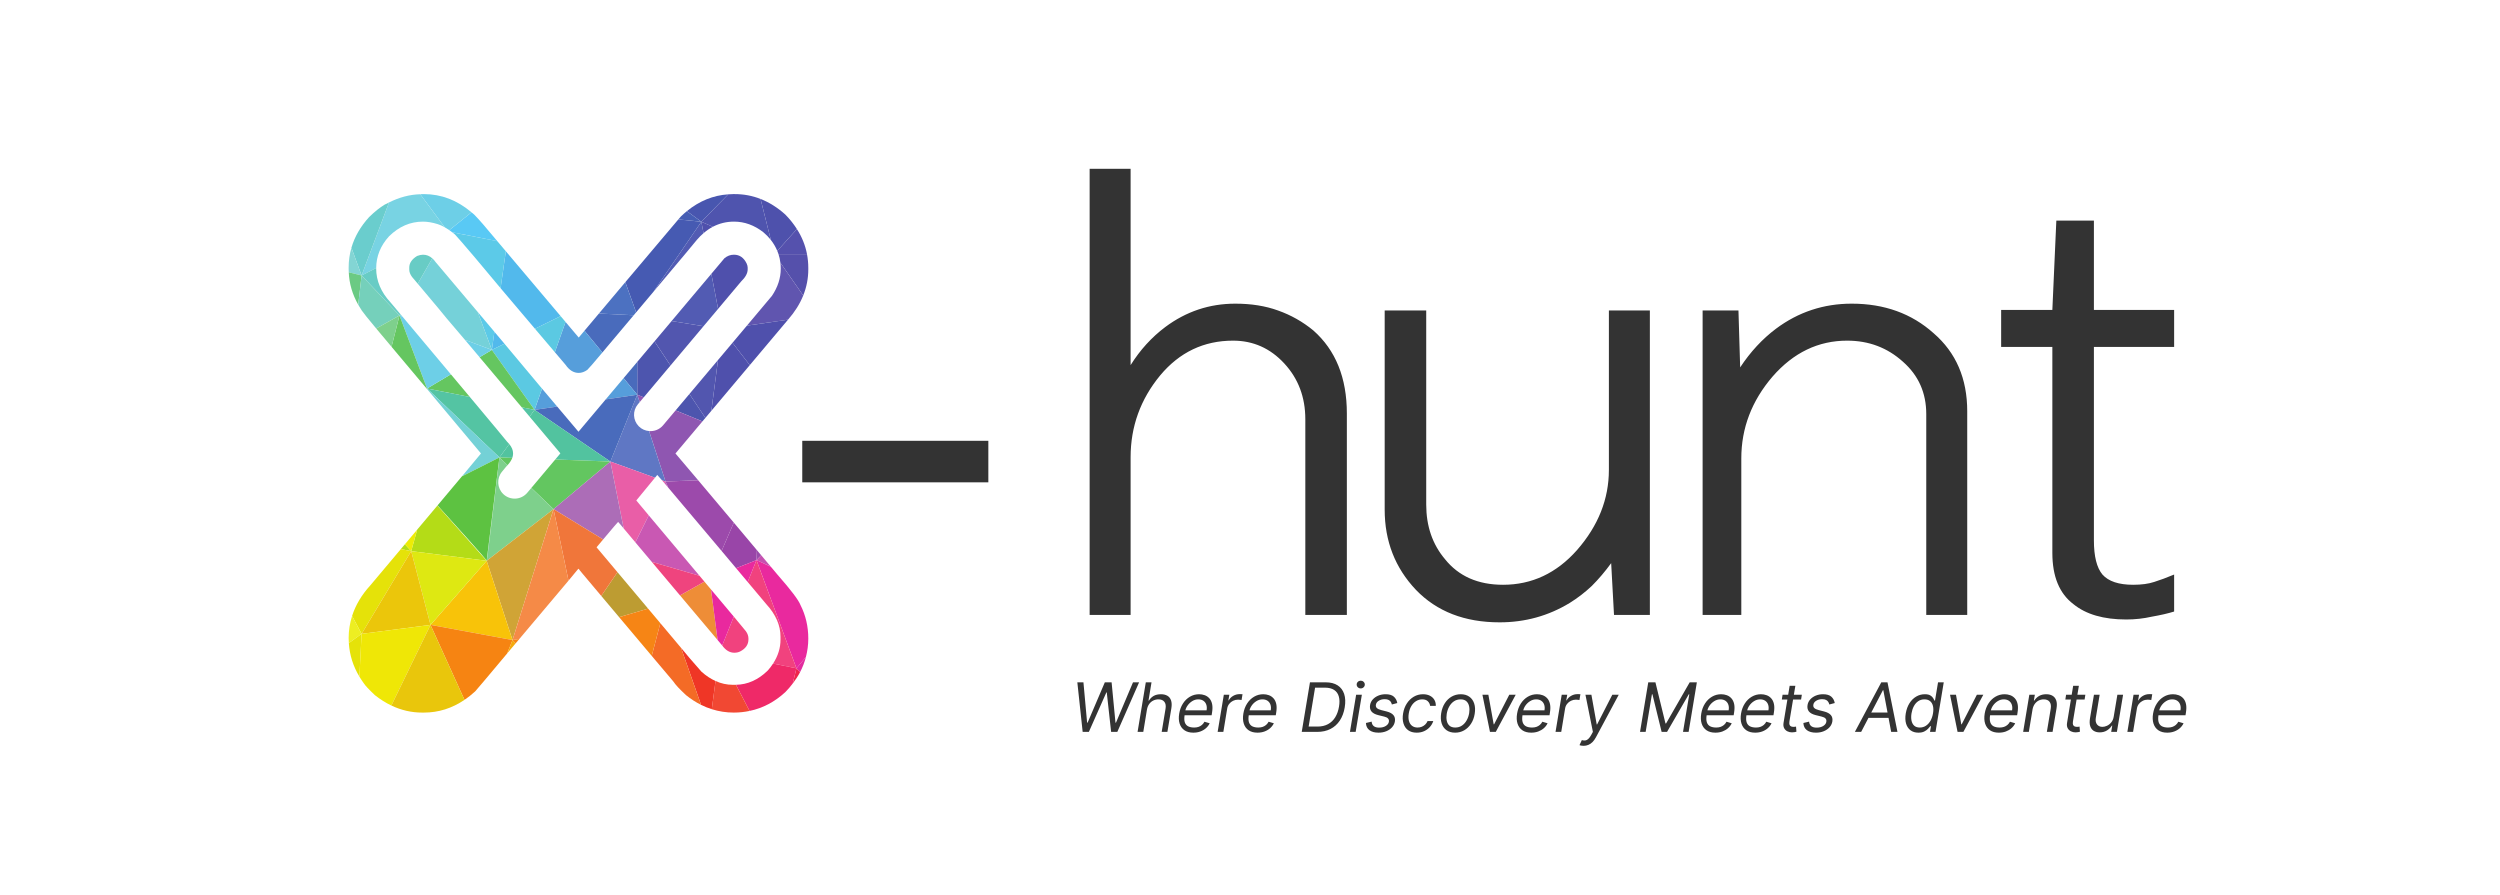 <svg width="1988" height="712" viewBox="0 0 1988 712" fill="none" xmlns="http://www.w3.org/2000/svg">
<g filter="url(#filter0_d_41_34926)">
<path d="M860.932 578L856.698 538.587H861.548L864.473 570.687H864.858L878.56 538.587H883.949L887.028 570.687H887.413L900.961 538.587H905.811L888.491 578H883.564L880.1 546.592H879.792L865.859 578H860.932ZM912.066 560.218L909.141 578H904.599L911.142 538.587H915.684L913.297 553.059H913.682C914.606 551.519 915.838 550.3 917.377 549.402C918.93 548.504 920.88 548.055 923.228 548.055C925.229 548.055 926.916 548.459 928.289 549.267C929.675 550.063 930.65 551.288 931.214 552.943C931.792 554.585 931.875 556.677 931.465 559.217L928.308 578H923.767L926.846 559.525C927.231 557.177 926.916 555.362 925.903 554.079C924.902 552.783 923.343 552.135 921.226 552.135C919.738 552.135 918.352 552.449 917.069 553.078C915.799 553.707 914.722 554.624 913.836 555.83C912.964 557.036 912.374 558.499 912.066 560.218ZM948.934 578.616C946.099 578.616 943.757 577.987 941.91 576.73C940.062 575.46 938.773 573.689 938.042 571.418C937.31 569.135 937.195 566.479 937.695 563.451C938.195 560.423 939.19 557.754 940.678 555.445C942.166 553.123 944.02 551.314 946.24 550.018C948.459 548.709 950.897 548.055 953.553 548.055C955.092 548.055 956.574 548.312 957.998 548.825C959.423 549.338 960.654 550.172 961.693 551.327C962.733 552.468 963.458 553.982 963.868 555.868C964.279 557.754 964.253 560.077 963.791 562.835L963.483 564.76H940.697L941.313 560.834H959.48C959.775 559.166 959.698 557.677 959.249 556.369C958.813 555.06 958.05 554.027 956.959 553.27C955.882 552.513 954.515 552.135 952.86 552.135C951.154 552.135 949.563 552.597 948.087 553.521C946.612 554.431 945.38 555.586 944.392 556.985C943.404 558.37 942.789 559.782 942.545 561.218L942.006 564.606C941.621 567.056 941.679 569.006 942.179 570.456C942.692 571.906 943.584 572.951 944.854 573.593C946.124 574.222 947.715 574.536 949.627 574.536C950.846 574.536 951.968 574.369 952.995 574.036C954.021 573.689 954.939 573.176 955.747 572.496C956.555 571.803 957.235 570.944 957.787 569.917L961.944 571.149C961.238 572.637 960.244 573.946 958.961 575.075C957.691 576.191 956.202 577.063 954.496 577.692C952.802 578.308 950.948 578.616 948.934 578.616ZM968.266 578L973.192 548.44H977.58L976.81 552.905H977.118C977.888 551.442 979.062 550.255 980.64 549.344C982.218 548.433 983.892 547.978 985.663 547.978C986.009 547.978 986.426 547.984 986.914 547.997C987.401 547.997 987.78 548.016 988.049 548.055L987.28 552.674C987.126 552.635 986.779 552.578 986.24 552.501C985.701 552.411 985.124 552.366 984.508 552.366C983.071 552.366 981.743 552.667 980.525 553.27C979.306 553.861 978.286 554.682 977.465 555.734C976.644 556.773 976.118 557.96 975.887 559.294L972.807 578H968.266ZM999.952 578.616C997.117 578.616 994.775 577.987 992.928 576.73C991.08 575.46 989.791 573.689 989.06 571.418C988.328 569.135 988.213 566.479 988.713 563.451C989.214 560.423 990.208 557.754 991.696 555.445C993.185 553.123 995.038 551.314 997.258 550.018C999.478 548.709 1001.92 548.055 1004.57 548.055C1006.11 548.055 1007.59 548.312 1009.02 548.825C1010.44 549.338 1011.67 550.172 1012.71 551.327C1013.75 552.468 1014.48 553.982 1014.89 555.868C1015.3 557.754 1015.27 560.077 1014.81 562.835L1014.5 564.76H991.715L992.331 560.834H1010.5C1010.79 559.166 1010.72 557.677 1010.27 556.369C1009.83 555.06 1009.07 554.027 1007.98 553.27C1006.9 552.513 1005.53 552.135 1003.88 552.135C1002.17 552.135 1000.58 552.597 999.106 553.521C997.63 554.431 996.398 555.586 995.41 556.985C994.423 558.37 993.807 559.782 993.563 561.218L993.024 564.606C992.639 567.056 992.697 569.006 993.197 570.456C993.711 571.906 994.602 572.951 995.872 573.593C997.143 574.222 998.733 574.536 1000.65 574.536C1001.86 574.536 1002.99 574.369 1004.01 574.036C1005.04 573.689 1005.96 573.176 1006.76 572.496C1007.57 571.803 1008.25 570.944 1008.8 569.917L1012.96 571.149C1012.26 572.637 1011.26 573.946 1009.98 575.075C1008.71 576.191 1007.22 577.063 1005.51 577.692C1003.82 578.308 1001.97 578.616 999.952 578.616ZM1047.46 578H1035.14L1041.68 538.587H1054.23C1058.06 538.587 1061.21 539.388 1063.68 540.992C1066.17 542.596 1067.9 544.886 1068.88 547.863C1069.87 550.839 1070.01 554.393 1069.32 558.524C1068.65 562.578 1067.36 566.062 1065.43 568.974C1063.52 571.874 1061.05 574.106 1058 575.671C1054.98 577.224 1051.46 578 1047.46 578ZM1040.63 573.766H1047.61C1050.87 573.766 1053.68 573.125 1056.04 571.842C1058.41 570.559 1060.33 568.73 1061.78 566.357C1063.24 563.983 1064.24 561.167 1064.78 557.908C1065.32 554.778 1065.27 552.09 1064.62 549.845C1064 547.587 1062.76 545.855 1060.91 544.649C1059.08 543.43 1056.62 542.82 1053.54 542.82H1045.75L1040.63 573.766ZM1073.48 578L1078.4 548.44H1082.95L1078.02 578H1073.48ZM1082.06 543.436C1081.18 543.436 1080.41 543.135 1079.77 542.532C1079.14 541.929 1078.83 541.204 1078.83 540.357C1078.83 539.51 1079.14 538.785 1079.77 538.182C1080.41 537.579 1081.18 537.278 1082.06 537.278C1082.95 537.278 1083.7 537.579 1084.33 538.182C1084.97 538.785 1085.29 539.51 1085.29 540.357C1085.29 541.204 1084.97 541.929 1084.33 542.532C1083.7 543.135 1082.95 543.436 1082.06 543.436ZM1111.13 555.06L1106.81 556.215C1106.66 555.522 1106.39 554.855 1106.01 554.213C1105.63 553.559 1105.06 553.027 1104.27 552.616C1103.5 552.193 1102.45 551.981 1101.12 551.981C1099.31 551.981 1097.74 552.398 1096.4 553.232C1095.07 554.053 1094.31 555.099 1094.11 556.369C1093.92 557.485 1094.18 558.377 1094.88 559.044C1095.59 559.711 1096.77 560.256 1098.42 560.68L1102.66 561.757C1105.2 562.412 1107.01 563.393 1108.08 564.702C1109.17 565.998 1109.55 567.685 1109.2 569.763C1108.92 571.457 1108.18 572.971 1106.99 574.305C1105.79 575.639 1104.27 576.691 1102.41 577.461C1100.55 578.231 1098.47 578.616 1096.19 578.616C1093.15 578.616 1090.75 577.962 1088.99 576.653C1087.24 575.331 1086.3 573.42 1086.18 570.918L1090.73 569.84C1090.84 571.418 1091.41 572.611 1092.42 573.42C1093.45 574.215 1094.88 574.613 1096.73 574.613C1098.85 574.613 1100.61 574.164 1102.02 573.266C1103.43 572.355 1104.24 571.264 1104.43 569.994C1104.62 568.955 1104.42 568.089 1103.81 567.396C1103.22 566.703 1102.2 566.184 1100.73 565.837L1096.04 564.683C1093.42 564.028 1091.59 563.027 1090.53 561.68C1089.49 560.333 1089.15 558.64 1089.49 556.6C1089.78 554.932 1090.49 553.456 1091.65 552.173C1092.82 550.89 1094.28 549.883 1096.04 549.152C1097.81 548.421 1099.73 548.055 1101.81 548.055C1104.74 548.055 1106.92 548.696 1108.37 549.979C1109.82 551.25 1110.74 552.943 1111.13 555.06ZM1126.58 578.616C1123.8 578.616 1121.52 577.962 1119.73 576.653C1117.96 575.344 1116.73 573.542 1116.04 571.245C1115.34 568.948 1115.24 566.325 1115.73 563.374C1116.22 560.372 1117.2 557.722 1118.69 555.426C1120.18 553.116 1122.04 551.314 1124.25 550.018C1126.47 548.709 1128.92 548.055 1131.59 548.055C1133.67 548.055 1135.47 548.44 1137.01 549.21C1138.55 549.979 1139.74 551.057 1140.57 552.443C1141.41 553.828 1141.8 555.445 1141.75 557.293H1137.21C1137.08 555.945 1136.5 554.752 1135.47 553.713C1134.46 552.661 1132.96 552.135 1130.97 552.135C1129.2 552.135 1127.57 552.597 1126.08 553.521C1124.59 554.431 1123.34 555.721 1122.33 557.389C1121.32 559.044 1120.63 560.988 1120.27 563.22C1119.89 565.504 1119.92 567.492 1120.37 569.186C1120.82 570.879 1121.63 572.194 1122.81 573.131C1123.99 574.068 1125.48 574.536 1127.28 574.536C1128.46 574.536 1129.56 574.331 1130.59 573.92C1131.61 573.51 1132.52 572.919 1133.32 572.15C1134.11 571.38 1134.74 570.456 1135.21 569.378H1139.75C1139.18 571.123 1138.28 572.695 1137.03 574.093C1135.79 575.479 1134.28 576.582 1132.51 577.403C1130.74 578.212 1128.76 578.616 1126.58 578.616ZM1157.13 578.616C1154.41 578.616 1152.13 577.968 1150.29 576.672C1148.46 575.376 1147.16 573.561 1146.41 571.226C1145.66 568.891 1145.54 566.171 1146.04 563.066C1146.53 560.038 1147.5 557.402 1148.95 555.156C1150.41 552.898 1152.22 551.153 1154.39 549.922C1156.57 548.677 1158.97 548.055 1161.59 548.055C1164.31 548.055 1166.58 548.709 1168.4 550.018C1170.24 551.314 1171.53 553.136 1172.29 555.484C1173.05 557.819 1173.18 560.551 1172.67 563.682C1172.19 566.684 1171.21 569.308 1169.73 571.553C1168.27 573.785 1166.45 575.524 1164.28 576.768C1162.13 578 1159.74 578.616 1157.13 578.616ZM1157.2 574.536C1159.28 574.536 1161.08 574.003 1162.61 572.939C1164.15 571.874 1165.39 570.469 1166.34 568.724C1167.31 566.979 1167.95 565.093 1168.29 563.066C1168.6 561.141 1168.58 559.352 1168.25 557.697C1167.92 556.029 1167.2 554.688 1166.11 553.674C1165.02 552.648 1163.49 552.135 1161.51 552.135C1159.43 552.135 1157.62 552.674 1156.07 553.751C1154.53 554.829 1153.28 556.247 1152.33 558.005C1151.38 559.762 1150.75 561.655 1150.43 563.682C1150.12 565.606 1150.13 567.396 1150.45 569.051C1150.78 570.693 1151.49 572.021 1152.58 573.035C1153.69 574.036 1155.23 574.536 1157.2 574.536ZM1205.3 548.44L1189.44 578H1184.82L1178.82 548.44H1183.55L1187.79 571.996H1188.09L1200.18 548.44H1205.3ZM1217.63 578.616C1214.79 578.616 1212.45 577.987 1210.6 576.73C1208.75 575.46 1207.46 573.689 1206.73 571.418C1206 569.135 1205.89 566.479 1206.39 563.451C1206.89 560.423 1207.88 557.754 1209.37 555.445C1210.86 553.123 1212.71 551.314 1214.93 550.018C1217.15 548.709 1219.59 548.055 1222.24 548.055C1223.78 548.055 1225.27 548.312 1226.69 548.825C1228.11 549.338 1229.35 550.172 1230.39 551.327C1231.42 552.468 1232.15 553.982 1232.56 555.868C1232.97 557.754 1232.95 560.077 1232.48 562.835L1232.18 564.76H1209.39L1210.01 560.834H1228.17C1228.47 559.166 1228.39 557.677 1227.94 556.369C1227.51 555.06 1226.74 554.027 1225.65 553.27C1224.57 552.513 1223.21 552.135 1221.55 552.135C1219.85 552.135 1218.25 552.597 1216.78 553.521C1215.3 554.431 1214.07 555.586 1213.08 556.985C1212.1 558.37 1211.48 559.782 1211.24 561.218L1210.7 564.606C1210.31 567.056 1210.37 569.006 1210.87 570.456C1211.38 571.906 1212.28 572.951 1213.55 573.593C1214.82 574.222 1216.41 574.536 1218.32 574.536C1219.54 574.536 1220.66 574.369 1221.69 574.036C1222.71 573.689 1223.63 573.176 1224.44 572.496C1225.25 571.803 1225.93 570.944 1226.48 569.917L1230.64 571.149C1229.93 572.637 1228.94 573.946 1227.65 575.075C1226.38 576.191 1224.89 577.063 1223.19 577.692C1221.49 578.308 1219.64 578.616 1217.63 578.616ZM1236.96 578L1241.88 548.44H1246.27L1245.5 552.905H1245.81C1246.58 551.442 1247.75 550.255 1249.33 549.344C1250.91 548.433 1252.58 547.978 1254.36 547.978C1254.7 547.978 1255.12 547.984 1255.61 547.997C1256.09 547.997 1256.47 548.016 1256.74 548.055L1255.97 552.674C1255.82 552.635 1255.47 552.578 1254.93 552.501C1254.39 552.411 1253.82 552.366 1253.2 552.366C1251.76 552.366 1250.44 552.667 1249.22 553.27C1248 553.861 1246.98 554.682 1246.16 555.734C1245.34 556.773 1244.81 557.96 1244.58 559.294L1241.5 578H1236.96ZM1259.24 589.085C1258.47 589.085 1257.79 589.021 1257.2 588.893C1256.63 588.777 1256.23 588.662 1256.01 588.546L1257.86 584.543C1258.91 584.826 1259.85 584.909 1260.67 584.793C1261.5 584.691 1262.29 584.287 1263.03 583.581C1263.79 582.888 1264.58 581.798 1265.4 580.309L1266.67 578L1260.74 548.44H1265.48L1269.71 572.073H1270.02L1282.11 548.44H1287.23L1269.1 582.272C1268.25 583.85 1267.32 585.14 1266.31 586.141C1265.29 587.141 1264.2 587.879 1263.02 588.354C1261.83 588.841 1260.58 589.085 1259.24 589.085ZM1310.69 538.587H1316.39L1324.4 571.303H1324.86L1343.64 538.587H1349.34L1342.79 578H1338.33L1343.33 548.055H1342.95L1325.63 578H1321.32L1314 548.055H1313.62L1308.62 578H1304.15L1310.69 538.587ZM1364.07 578.616C1361.23 578.616 1358.89 577.987 1357.04 576.73C1355.19 575.46 1353.9 573.689 1353.17 571.418C1352.44 569.135 1352.33 566.479 1352.83 563.451C1353.33 560.423 1354.32 557.754 1355.81 555.445C1357.3 553.123 1359.15 551.314 1361.37 550.018C1363.59 548.709 1366.03 548.055 1368.68 548.055C1370.22 548.055 1371.71 548.312 1373.13 548.825C1374.55 549.338 1375.79 550.172 1376.82 551.327C1377.86 552.468 1378.59 553.982 1379 555.868C1379.41 557.754 1379.38 560.077 1378.92 562.835L1378.61 564.76H1355.83L1356.44 560.834H1374.61C1374.91 559.166 1374.83 557.677 1374.38 556.369C1373.94 555.06 1373.18 554.027 1372.09 553.27C1371.01 552.513 1369.65 552.135 1367.99 552.135C1366.28 552.135 1364.69 552.597 1363.22 553.521C1361.74 554.431 1360.51 555.586 1359.52 556.985C1358.54 558.37 1357.92 559.782 1357.68 561.218L1357.14 564.606C1356.75 567.056 1356.81 569.006 1357.31 570.456C1357.82 571.906 1358.72 572.951 1359.99 573.593C1361.26 574.222 1362.85 574.536 1364.76 574.536C1365.98 574.536 1367.1 574.369 1368.13 574.036C1369.15 573.689 1370.07 573.176 1370.88 572.496C1371.69 571.803 1372.37 570.944 1372.92 569.917L1377.07 571.149C1376.37 572.637 1375.37 573.946 1374.09 575.075C1372.82 576.191 1371.33 577.063 1369.63 577.692C1367.93 578.308 1366.08 578.616 1364.07 578.616ZM1395.71 578.616C1392.88 578.616 1390.54 577.987 1388.69 576.73C1386.84 575.46 1385.55 573.689 1384.82 571.418C1384.09 569.135 1383.97 566.479 1384.47 563.451C1384.97 560.423 1385.97 557.754 1387.46 555.445C1388.95 553.123 1390.8 551.314 1393.02 550.018C1395.24 548.709 1397.68 548.055 1400.33 548.055C1401.87 548.055 1403.35 548.312 1404.78 548.825C1406.2 549.338 1407.43 550.172 1408.47 551.327C1409.51 552.468 1410.24 553.982 1410.65 555.868C1411.06 557.754 1411.03 560.077 1410.57 562.835L1410.26 564.76H1387.48L1388.09 560.834H1406.26C1406.55 559.166 1406.48 557.677 1406.03 556.369C1405.59 555.06 1404.83 554.027 1403.74 553.27C1402.66 552.513 1401.29 552.135 1399.64 552.135C1397.93 552.135 1396.34 552.597 1394.87 553.521C1393.39 554.431 1392.16 555.586 1391.17 556.985C1390.18 558.37 1389.57 559.782 1389.32 561.218L1388.79 564.606C1388.4 567.056 1388.46 569.006 1388.96 570.456C1389.47 571.906 1390.36 572.951 1391.63 573.593C1392.9 574.222 1394.49 574.536 1396.41 574.536C1397.63 574.536 1398.75 574.369 1399.77 574.036C1400.8 573.689 1401.72 573.176 1402.53 572.496C1403.33 571.803 1404.01 570.944 1404.57 569.917L1408.72 571.149C1408.02 572.637 1407.02 573.946 1405.74 575.075C1404.47 576.191 1402.98 577.063 1401.28 577.692C1399.58 578.308 1397.73 578.616 1395.71 578.616ZM1432.83 548.44L1432.21 552.289H1416.89L1417.51 548.44H1432.83ZM1423.13 541.358H1427.67L1422.97 569.532C1422.77 570.815 1422.8 571.777 1423.07 572.419C1423.35 573.048 1423.78 573.471 1424.34 573.689C1424.92 573.894 1425.54 573.997 1426.21 573.997C1426.71 573.997 1427.12 573.971 1427.44 573.92C1427.76 573.856 1428.02 573.805 1428.21 573.766L1428.52 577.846C1428.17 577.962 1427.7 578.077 1427.11 578.192C1426.53 578.321 1425.82 578.385 1424.98 578.385C1423.69 578.385 1422.49 578.109 1421.36 577.557C1420.23 577.006 1419.36 576.165 1418.76 575.036C1418.16 573.907 1418 572.483 1418.28 570.764L1423.13 541.358ZM1458.99 555.06L1454.68 556.215C1454.53 555.522 1454.26 554.855 1453.87 554.213C1453.5 553.559 1452.92 553.027 1452.14 552.616C1451.37 552.193 1450.32 551.981 1448.98 551.981C1447.17 551.981 1445.6 552.398 1444.27 553.232C1442.93 554.053 1442.17 555.099 1441.98 556.369C1441.79 557.485 1442.04 558.377 1442.75 559.044C1443.45 559.711 1444.63 560.256 1446.29 560.68L1450.52 561.757C1453.06 562.412 1454.87 563.393 1455.95 564.702C1457.04 565.998 1457.41 567.685 1457.07 569.763C1456.78 571.457 1456.05 572.971 1454.85 574.305C1453.66 575.639 1452.13 576.691 1450.27 577.461C1448.41 578.231 1446.34 578.616 1444.06 578.616C1441.02 578.616 1438.62 577.962 1436.86 576.653C1435.1 575.331 1434.16 573.42 1434.05 570.918L1438.59 569.84C1438.71 571.418 1439.27 572.611 1440.28 573.42C1441.31 574.215 1442.75 574.613 1444.6 574.613C1446.71 574.613 1448.48 574.164 1449.89 573.266C1451.3 572.355 1452.1 571.264 1452.29 569.994C1452.49 568.955 1452.28 568.089 1451.68 567.396C1451.09 566.703 1450.06 566.184 1448.6 565.837L1443.9 564.683C1441.29 564.028 1439.45 563.027 1438.4 561.68C1437.36 560.333 1437.01 558.64 1437.36 556.6C1437.64 554.932 1438.36 553.456 1439.51 552.173C1440.68 550.89 1442.14 549.883 1443.9 549.152C1445.67 548.421 1447.6 548.055 1449.68 548.055C1452.6 548.055 1454.79 548.696 1456.24 549.979C1457.69 551.25 1458.61 552.943 1458.99 555.06ZM1479.99 578H1474.99L1496 538.587H1500.93L1508.86 578H1503.86L1497.62 544.822H1497.31L1479.99 578ZM1484.38 562.604H1504.55L1503.86 566.838H1483.69L1484.38 562.604ZM1525.51 578.616C1523.03 578.616 1520.95 577.994 1519.27 576.749C1517.59 575.492 1516.4 573.721 1515.71 571.437C1515.03 569.141 1514.95 566.427 1515.46 563.297C1515.99 560.192 1516.97 557.498 1518.4 555.214C1519.85 552.93 1521.63 551.166 1523.74 549.922C1525.84 548.677 1528.14 548.055 1530.62 548.055C1532.55 548.055 1534.02 548.376 1535.03 549.017C1536.06 549.646 1536.8 550.364 1537.26 551.173C1537.73 551.968 1538.08 552.622 1538.32 553.136H1538.71L1541.13 538.587H1545.67L1539.13 578H1534.74L1535.51 573.458H1534.97C1534.55 573.997 1533.96 574.677 1533.2 575.498C1532.45 576.306 1531.45 577.031 1530.2 577.673C1528.97 578.302 1527.4 578.616 1525.51 578.616ZM1526.62 574.536C1528.44 574.536 1530.07 574.061 1531.51 573.112C1532.96 572.15 1534.17 570.822 1535.13 569.128C1536.09 567.422 1536.76 565.452 1537.13 563.22C1537.5 561.013 1537.49 559.082 1537.09 557.427C1536.69 555.759 1535.93 554.464 1534.8 553.54C1533.67 552.603 1532.18 552.135 1530.32 552.135C1528.41 552.135 1526.74 552.629 1525.33 553.617C1523.92 554.592 1522.77 555.92 1521.89 557.6C1521 559.268 1520.39 561.141 1520.04 563.22C1519.69 565.324 1519.69 567.236 1520.02 568.955C1520.35 570.661 1521.06 572.021 1522.14 573.035C1523.23 574.036 1524.72 574.536 1526.62 574.536ZM1577.14 548.44L1561.28 578H1556.66L1550.66 548.44H1555.39L1559.63 571.996H1559.93L1572.02 548.44H1577.14ZM1589.47 578.616C1586.63 578.616 1584.29 577.987 1582.44 576.73C1580.59 575.46 1579.3 573.689 1578.57 571.418C1577.84 569.135 1577.73 566.479 1578.23 563.451C1578.73 560.423 1579.72 557.754 1581.21 555.445C1582.7 553.123 1584.55 551.314 1586.77 550.018C1588.99 548.709 1591.43 548.055 1594.08 548.055C1595.62 548.055 1597.11 548.312 1598.53 548.825C1599.95 549.338 1601.19 550.172 1602.23 551.327C1603.26 552.468 1603.99 553.982 1604.4 555.868C1604.81 557.754 1604.78 560.077 1604.32 562.835L1604.02 564.76H1581.23L1581.84 560.834H1600.01C1600.31 559.166 1600.23 557.677 1599.78 556.369C1599.34 555.06 1598.58 554.027 1597.49 553.27C1596.41 552.513 1595.05 552.135 1593.39 552.135C1591.69 552.135 1590.09 552.597 1588.62 553.521C1587.14 554.431 1585.91 555.586 1584.92 556.985C1583.94 558.37 1583.32 559.782 1583.08 561.218L1582.54 564.606C1582.15 567.056 1582.21 569.006 1582.71 570.456C1583.22 571.906 1584.12 572.951 1585.39 573.593C1586.66 574.222 1588.25 574.536 1590.16 574.536C1591.38 574.536 1592.5 574.369 1593.53 574.036C1594.55 573.689 1595.47 573.176 1596.28 572.496C1597.09 571.803 1597.77 570.944 1598.32 569.917L1602.48 571.149C1601.77 572.637 1600.78 573.946 1599.49 575.075C1598.22 576.191 1596.73 577.063 1595.03 577.692C1593.33 578.308 1591.48 578.616 1589.47 578.616ZM1616.26 560.218L1613.34 578H1608.8L1613.72 548.44H1618.11L1617.34 553.059H1617.73C1618.65 551.558 1619.9 550.352 1621.48 549.441C1623.06 548.517 1624.96 548.055 1627.2 548.055C1629.17 548.055 1630.84 548.466 1632.2 549.287C1633.57 550.095 1634.54 551.327 1635.11 552.982C1635.68 554.624 1635.77 556.702 1635.36 559.217L1632.2 578H1627.66L1630.74 559.525C1631.12 557.216 1630.82 555.407 1629.83 554.098C1628.86 552.789 1627.31 552.135 1625.19 552.135C1623.73 552.135 1622.38 552.449 1621.13 553.078C1619.9 553.707 1618.86 554.624 1618 555.83C1617.15 557.036 1616.57 558.499 1616.26 560.218ZM1658.28 548.44L1657.66 552.289H1642.35L1642.96 548.44H1658.28ZM1648.58 541.358H1653.12L1648.43 569.532C1648.22 570.815 1648.25 571.777 1648.52 572.419C1648.81 573.048 1649.23 573.471 1649.79 573.689C1650.37 573.894 1650.99 573.997 1651.66 573.997C1652.16 573.997 1652.57 573.971 1652.89 573.92C1653.21 573.856 1653.47 573.805 1653.66 573.766L1653.97 577.846C1653.62 577.962 1653.16 578.077 1652.57 578.192C1651.99 578.321 1651.28 578.385 1650.43 578.385C1649.15 578.385 1647.94 578.109 1646.81 577.557C1645.68 577.006 1644.82 576.165 1644.21 575.036C1643.61 573.907 1643.45 572.483 1643.73 570.764L1648.58 541.358ZM1680.82 565.914L1683.74 548.44H1688.28L1683.36 578H1678.82L1679.66 572.996H1679.35C1678.43 574.497 1677.14 575.774 1675.49 576.826C1673.83 577.865 1671.89 578.385 1669.65 578.385C1667.81 578.385 1666.23 577.981 1664.92 577.172C1663.62 576.351 1662.7 575.12 1662.15 573.477C1661.61 571.822 1661.55 569.738 1661.96 567.223L1665.11 548.44H1669.65L1666.58 566.915C1666.23 569.07 1666.56 570.79 1667.56 572.073C1668.56 573.356 1670 573.997 1671.89 573.997C1673.02 573.997 1674.21 573.708 1675.47 573.131C1676.74 572.554 1677.87 571.668 1678.85 570.475C1679.85 569.282 1680.51 567.762 1680.82 565.914ZM1691.68 578L1696.6 548.44H1700.99L1700.22 552.905H1700.53C1701.3 551.442 1702.47 550.255 1704.05 549.344C1705.63 548.433 1707.3 547.978 1709.07 547.978C1709.42 547.978 1709.84 547.984 1710.32 547.997C1710.81 547.997 1711.19 548.016 1711.46 548.055L1710.69 552.674C1710.54 552.635 1710.19 552.578 1709.65 552.501C1709.11 552.411 1708.53 552.366 1707.92 552.366C1706.48 552.366 1705.15 552.667 1703.93 553.27C1702.72 553.861 1701.7 554.682 1700.87 555.734C1700.05 556.773 1699.53 557.96 1699.3 559.294L1696.22 578H1691.68ZM1723.36 578.616C1720.53 578.616 1718.19 577.987 1716.34 576.73C1714.49 575.46 1713.2 573.689 1712.47 571.418C1711.74 569.135 1711.62 566.479 1712.12 563.451C1712.62 560.423 1713.62 557.754 1715.11 555.445C1716.59 553.123 1718.45 551.314 1720.67 550.018C1722.89 548.709 1725.33 548.055 1727.98 548.055C1729.52 548.055 1731 548.312 1732.43 548.825C1733.85 549.338 1735.08 550.172 1736.12 551.327C1737.16 552.468 1737.89 553.982 1738.3 555.868C1738.71 557.754 1738.68 560.077 1738.22 562.835L1737.91 564.76H1715.13L1715.74 560.834H1733.91C1734.2 559.166 1734.13 557.677 1733.68 556.369C1733.24 555.06 1732.48 554.027 1731.39 553.27C1730.31 552.513 1728.94 552.135 1727.29 552.135C1725.58 552.135 1723.99 552.597 1722.52 553.521C1721.04 554.431 1719.81 555.586 1718.82 556.985C1717.83 558.37 1717.22 559.782 1716.97 561.218L1716.43 564.606C1716.05 567.056 1716.11 569.006 1716.61 570.456C1717.12 571.906 1718.01 572.951 1719.28 573.593C1720.55 574.222 1722.14 574.536 1724.05 574.536C1725.27 574.536 1726.4 574.369 1727.42 574.036C1728.45 573.689 1729.37 573.176 1730.17 572.496C1730.98 571.803 1731.66 570.944 1732.21 569.917L1736.37 571.149C1735.67 572.637 1734.67 573.946 1733.39 575.075C1732.12 576.191 1730.63 577.063 1728.92 577.692C1727.23 578.308 1725.38 578.616 1723.36 578.616Z" fill="#333333"/>
<path d="M618.094 195.52L633.691 178.143C631.14 174.145 628.117 170.29 624.48 166.615C618.275 161.031 611.709 156.912 604.792 154.203L612.975 186.814C615.146 189.54 616.821 192.455 618.094 195.52Z" fill="#4E51AC"/>
<path d="M566.81 176.351C571.979 173.636 577.602 172.237 583.711 172.237C592.014 172.237 599.778 175.05 607.011 180.672C609.281 182.613 611.265 184.662 612.977 186.812L604.793 154.201C598.281 151.651 591.459 150.347 584.316 150.347H582.911C581.609 150.347 580.333 150.45 579.052 150.535L557.712 172.317L566.81 176.351Z" fill="#4F54AE"/>
<path d="M619.071 198.074H641.719C640.383 191.031 637.681 184.394 633.691 178.141L618.094 195.518C618.446 196.361 618.787 197.206 619.071 198.074Z" fill="#5551AD"/>
<path d="M579.051 150.535C567.178 151.33 556.217 155.751 546.187 163.915L557.711 172.316L579.051 150.535Z" fill="#4856AF"/>
<path d="M620.565 204.924L638.724 230.988C641.388 224.335 642.754 217.411 642.754 210.2V208.994C642.754 205.253 642.387 201.62 641.716 198.079H619.068C619.785 200.279 620.286 202.559 620.565 204.924Z" fill="#5550AB"/>
<path d="M566.809 176.356L557.71 172.322L559.459 181.418C561.795 179.4 564.242 177.706 566.809 176.356Z" fill="#4F50AC"/>
<path d="M589.332 219.835C592.813 216.488 594.551 213.273 594.551 210.196V208.789C594.551 207.85 594.287 206.781 593.747 205.578C591.474 200.889 588.127 198.548 583.706 198.548H583.506C580.827 198.548 578.356 199.483 576.077 201.358L565.667 213.72L571.032 241.613C582.486 227.99 588.621 220.687 589.332 219.835Z" fill="#4F50AC"/>
<path d="M546.187 163.915C544.616 165.194 543.068 166.559 541.539 168.019C541.207 168.386 540.493 169.207 539.404 170.477L557.711 172.316L546.187 163.915Z" fill="#465EB4"/>
<path d="M571.035 241.612L565.67 213.719L547.158 235.699C544.377 239.017 539.972 244.258 534.062 251.289L559.43 255.414C563.794 250.225 567.625 245.669 571.035 241.612Z" fill="#525BB3"/>
<path d="M559.457 181.413L557.708 172.318L519.651 227.973C542.382 200.938 553.909 187.163 554.187 186.697C555.866 184.715 557.635 182.988 559.457 181.413Z" fill="#525BB3"/>
<path d="M620.864 209.594C620.864 217.09 618.526 224.319 613.834 231.282L593.964 254.938L626.642 250.201C632.01 244.076 636.051 237.673 638.727 230.984L620.568 204.92C620.751 206.446 620.864 207.999 620.864 209.594Z" fill="#6055AF"/>
<path d="M519.654 227.976L557.711 172.321L539.404 170.482C534.155 176.598 520.062 193.281 497.261 220.367L505.859 244.375C510.837 238.457 515.443 232.982 519.654 227.976Z" fill="#465AB2"/>
<path d="M592.747 256.386L582.483 268.582L596.224 286.344L625.484 251.568C625.894 251.117 626.244 250.654 626.641 250.201L593.963 254.938L592.747 256.386Z" fill="#4F50AC"/>
<path d="M548.235 309.289L560.897 328.34L565.694 322.636L570.957 282.284L548.235 309.289Z" fill="#5256AF"/>
<path d="M559.43 255.416L534.061 251.291C530.194 255.891 525.657 261.286 520.451 267.477L533.181 286.633C543.277 274.626 552.056 264.186 559.43 255.416Z" fill="#5256AF"/>
<path d="M570.96 282.281L565.697 322.633L596.227 286.345L582.486 268.584L570.96 282.281Z" fill="#4F50AC"/>
<path d="M511.88 311.977C516.978 305.91 522.25 299.636 527.878 292.939C529.7 290.772 531.439 288.705 533.18 286.635L520.45 267.479C516.294 272.419 511.751 277.82 506.741 283.775V309.873L511.88 311.977Z" fill="#4D55AE"/>
<path d="M537.234 322.355L558.571 331.094L560.895 328.333L548.233 309.282L537.234 322.355Z" fill="#4D55AE"/>
<path d="M505.855 244.376L497.256 220.368C490.929 227.882 483.945 236.183 476.267 245.312L503.891 246.707C504.541 245.936 505.217 245.132 505.855 244.376Z" fill="#4C71C1"/>
<path d="M506.75 283.777C503.337 287.833 499.688 292.171 495.88 296.698L506.75 309.875V283.777Z" fill="#496BBC"/>
<path d="M482.894 271.653C490.53 262.586 497.486 254.323 503.895 246.706L476.27 245.311C472.598 249.68 468.75 254.254 464.768 258.991L479.029 276.277C480.238 274.835 481.507 273.317 482.894 271.653Z" fill="#496BBC"/>
<path d="M527.236 334.245C524.384 337.635 520.21 339.122 516.152 338.78L529.214 378.922L555.181 377.899C546.962 368.156 540.921 361.035 537.118 356.601L558.574 331.097L537.238 322.358L527.236 334.245Z" fill="#8F56B1"/>
<path d="M508.672 315.793C509.717 314.548 510.815 313.244 511.883 311.972L506.743 309.869L508.672 315.793Z" fill="#8F56B1"/>
<path d="M495.88 296.696C491.419 301.999 486.686 307.626 481.68 313.574L506.75 309.873L495.88 296.696Z" fill="#569EDB"/>
<path d="M443.051 319.273L431.482 305.588C431.355 305.432 431.174 305.213 431.036 305.045L425.091 321.926L443.051 319.273Z" fill="#569EDB"/>
<path d="M449.754 286.111C452.703 290.396 456.184 292.539 460.2 292.539C462.479 292.539 464.753 291.737 467.031 290.128C468.057 289.216 472.078 284.576 479.027 276.278L464.766 258.992C463.244 260.803 461.77 262.557 460.2 264.423L449.712 252.002L441.233 276.085C443.992 279.332 446.821 282.659 449.754 286.111Z" fill="#569EDB"/>
<path d="M507.929 334.965C503.23 330.187 502.911 322.649 507.222 317.519C507.69 316.963 508.199 316.356 508.67 315.796L506.741 309.872L485.37 363.028L520.838 375.886L522.657 373.67C522.764 373.723 524.03 375.167 526.365 377.889L529.211 378.922L516.148 338.78C513.163 338.528 510.239 337.316 507.955 334.993L507.929 334.965Z" fill="#5F77C4"/>
<path d="M485.379 363.031L506.75 309.875L481.68 313.576C474.931 321.596 467.745 330.138 460.009 339.332L443.056 319.278L425.096 321.93L485.379 363.031Z" fill="#496BBC"/>
<path d="M401.141 269.326C398.613 266.321 395.98 263.194 393.158 259.843L391.114 274.25L401.141 269.326Z" fill="#52B9EC"/>
<path d="M425.383 257.422L445.816 247.387L402.247 195.802L398.077 225.184C405.36 233.806 414.46 244.553 425.383 257.422Z" fill="#52B9EC"/>
<path d="M425.086 321.926L431.031 305.045C426.583 299.631 416.61 287.715 401.137 269.325L391.11 274.249L425.086 321.926Z" fill="#5BC9E2"/>
<path d="M441.235 276.082L449.715 252L445.818 247.386L425.385 257.42C430.308 263.221 435.572 269.419 441.235 276.082Z" fill="#5BC9E2"/>
<path d="M359.545 180.687L395.48 187.789L394.732 186.904C386.429 176.863 380.544 170.098 377.058 166.617C376.364 165.987 375.65 165.437 374.947 164.843L357.282 178.998C358.029 179.523 358.785 180.09 359.545 180.687Z" fill="#59C9F5"/>
<path d="M393.16 259.843C389.052 254.965 384.631 249.717 379.9 244.107L391.116 274.25L393.16 259.843Z" fill="#5CCAE8"/>
<path d="M361.793 182.479C363.133 183.817 368.358 189.842 377.461 200.554C380.134 203.866 387.041 212.113 398.076 225.18L402.246 195.798L395.479 187.784L359.544 180.682C360.29 181.265 361.033 181.824 361.793 182.479Z" fill="#5CCAE8"/>
<path d="M357.279 178.996L374.943 164.841C363.568 155.223 350.963 150.35 337.091 150.35H335.683C335.18 150.35 334.682 150.441 334.18 150.455L353.589 176.684C354.799 177.354 356.029 178.123 357.279 178.996Z" fill="#6DCFE7"/>
<path d="M318.326 245.726L317.68 246.849L319.992 247.711C319.449 247.065 318.873 246.379 318.326 245.726Z" fill="#75D1D9"/>
<path d="M379.899 244.107C370.107 232.494 358.997 219.33 346.534 204.573C345.68 203.295 344.734 202.293 343.746 201.421L332.175 221.586C346.484 238.572 354.198 247.819 355.171 249.157C356.445 250.578 361.329 256.314 369.744 266.276L391.115 274.25L379.899 244.107Z" fill="#75D1D9"/>
<path d="M391.114 274.249L381.367 280.056C390.285 290.64 401.459 303.926 414.883 319.899L425.09 321.926L391.114 274.249Z" fill="#65C660"/>
<path d="M358.54 293.657L339.601 304.939L373.662 311.707C369.129 306.294 364.113 300.305 358.54 293.657Z" fill="#65C660"/>
<path d="M425.092 321.93L421.113 327.315C428.641 336.274 436.731 345.908 445.542 356.402V356.604C444.375 357.996 443.015 359.619 441.523 361.398L485.375 363.031L425.092 321.93Z" fill="#52C39F"/>
<path d="M407.988 357.006V356.403C407.988 353.983 406.96 351.564 404.977 349.147L397.146 359.745L407.358 360.125C407.732 359.069 407.988 358.024 407.988 357.006Z" fill="#52C39F"/>
<path d="M403.168 347.164C401.995 345.621 392.119 333.756 373.662 311.709L339.601 304.941L397.145 359.742L404.977 349.144C404.435 348.485 403.857 347.823 403.168 347.164Z" fill="#54C4A3"/>
<path d="M414.883 319.901C416.898 322.297 418.994 324.794 421.111 327.312L425.09 321.928L414.883 319.901Z" fill="#54C4A3"/>
<path d="M369.744 266.274C373.063 270.201 376.941 274.799 381.368 280.055L391.115 274.248L369.744 266.274Z" fill="#6DCFE7"/>
<path d="M319.988 247.71L317.676 246.847L339.596 304.938L358.535 293.656C347.671 280.695 334.81 265.366 319.988 247.71Z" fill="#6DCFE7"/>
<path d="M299.151 209.123C299.216 199.725 302.617 191.314 309.381 183.891C317.283 176.124 326.251 172.242 336.292 172.242C339.904 172.242 343.856 172.911 348.142 174.251C349.911 174.801 351.735 175.655 353.594 176.686L334.185 150.457C325.762 150.687 317.478 152.902 309.331 157.004L287.54 215.066L299.151 209.123Z" fill="#78D3E3"/>
<path d="M318.322 245.725C315.777 242.692 313.242 239.673 310.58 236.504C302.952 228.336 299.134 219.298 299.134 209.391C299.134 209.3 299.148 209.211 299.148 209.119L287.536 215.063L317.677 246.848L318.322 245.725Z" fill="#68CCC5"/>
<path d="M336.49 198.548H336.29C334.951 198.548 333.412 198.881 331.669 199.553C327.522 202.094 325.446 205.175 325.446 208.789V210.397C325.446 212.27 326.185 214.214 327.654 216.222C329.253 218.121 330.712 219.851 332.173 221.586L343.744 201.421C341.63 199.557 339.228 198.548 336.49 198.548Z" fill="#68CCC5"/>
<path d="M309.328 157.004C308.141 157.6 306.946 158.108 305.766 158.788C302.148 160.925 298.067 164.211 293.511 168.626C286.651 176.164 281.976 184.298 279.454 193.015L287.537 215.066L309.328 157.004Z" fill="#6ACDCD"/>
<path d="M279.457 193.015C277.992 198.076 277.245 203.334 277.245 208.792V210.2C277.245 210.981 277.302 211.753 277.335 212.527L287.539 215.066L279.457 193.015Z" fill="#83D5D4"/>
<path d="M287.539 215.064L277.335 212.525C277.705 221.492 280.202 230.089 284.857 238.316L287.539 215.064Z" fill="#6BCA83"/>
<path d="M287.539 215.064L284.857 238.316C285.734 239.866 286.664 241.409 287.692 242.933C288.688 244.468 292.557 249.289 299.168 257.234L317.68 246.849L287.539 215.064Z" fill="#75D0BB"/>
<path d="M317.676 246.849L311.362 271.777C321.861 284.276 331.162 295.351 339.337 305.086L339.596 304.94L317.676 246.849Z" fill="#65C660"/>
<path d="M299.168 257.231C302.346 261.054 306.105 265.538 310.583 270.843C310.853 271.163 311.098 271.457 311.366 271.773L317.68 246.846L299.168 257.231Z" fill="#7ED08C"/>
<path d="M339.601 304.939V305.395C367.536 338.664 381.867 355.777 382.484 356.6C381.496 357.849 376.409 363.953 367.333 374.789L397.145 359.74L339.601 304.939Z" fill="#74D1D6"/>
<path d="M339.337 305.084C339.423 305.185 339.513 305.291 339.596 305.395V304.938L339.337 305.084Z" fill="#96D77D"/>
<path d="M397.145 359.736L367.333 374.784C362.173 380.942 355.702 388.652 347.929 397.907C361.47 412.778 386.804 440.733 387.006 441.938L397.145 359.736Z" fill="#5DC241"/>
<path d="M407.352 360.124L397.139 359.744L403.589 365.91C405.423 363.919 406.688 361.99 407.352 360.124Z" fill="#63C660"/>
<path d="M441.523 361.396C436.806 367.02 430.467 374.559 422.523 383.997L440.162 400.855L485.375 363.03L441.523 361.396Z" fill="#63C660"/>
<path d="M505.252 427.293L515.89 405.813C509.898 398.664 506.578 394.689 505.989 393.954L520.84 375.883L485.372 363.025L495.925 416.18C497.941 418.589 501.013 422.248 505.252 427.293Z" fill="#E95EA7"/>
<path d="M528.49 380.375L529.211 378.922L526.365 377.889C527.001 378.632 527.687 379.432 528.49 380.375Z" fill="#E95EA7"/>
<path d="M493.137 412.828C493.295 413.031 494.265 414.198 495.922 416.178L485.369 363.023L440.157 400.849L479.603 424.977C487.295 415.83 491.309 411.13 491.527 411.019L493.137 412.828Z" fill="#AC6DB7"/>
<path d="M419.285 387.842C414.42 393.623 405.66 394.115 400.207 388.886C395.243 384.128 394.836 376.312 399.242 371.033C401.317 368.546 402.362 367.279 402.362 367.248C402.831 366.796 403.183 366.355 403.593 365.909L397.143 359.743C397.143 359.743 387.278 443.589 387.004 441.945L440.16 400.856L422.521 383.997C421.461 385.257 420.402 386.515 419.285 387.842Z" fill="#7ED08C"/>
<path d="M387.006 441.945C387.279 443.589 397.145 359.743 397.145 359.743L387.006 441.945Z" fill="#7ED08C"/>
<path d="M531.449 383.855L529.209 378.921L528.489 380.375C529.376 381.417 530.357 382.569 531.449 383.855Z" fill="#C958B3"/>
<path d="M518.32 442.832L556.242 453.852C537.613 431.696 524.177 415.702 515.888 405.813L505.25 427.293C508.808 431.527 513.195 436.742 518.32 442.832Z" fill="#C958B3"/>
<path d="M531.452 383.858C539.723 393.597 553.883 410.393 573.816 434.105L583.531 411.59C572.205 398.108 562.754 386.877 555.179 377.901L529.212 378.924L531.452 383.858Z" fill="#9C4AAB"/>
<path d="M605.305 437.526C603.914 435.868 602.533 434.222 601.18 432.611L601.551 441.398L605.305 437.526Z" fill="#9A4BAB"/>
<path d="M612.961 446.645C610.347 443.527 607.797 440.487 605.31 437.523L601.556 441.395L612.961 446.645Z" fill="#C551B0"/>
<path d="M585.347 447.832L601.551 441.399L601.18 432.611C594.864 425.083 588.978 418.074 583.531 411.592L573.816 434.107C577.459 438.44 581.316 443.031 585.347 447.832Z" fill="#9945A8"/>
<path d="M633.336 527.434L640.852 518.475C642.072 513.767 642.754 508.894 642.754 503.809C642.754 494.169 640.679 485.263 636.528 477.099C635.055 473.214 629.03 465.249 618.452 453.199C616.575 450.961 614.773 448.81 612.956 446.646L601.551 441.396L633.336 527.434Z" fill="#E9299E"/>
<path d="M583.918 515.055C585.656 515.055 587.199 514.72 588.533 514.05C592.954 511.771 595.164 508.561 595.164 504.411V503.808C595.164 501.8 594.493 499.857 593.156 497.983C591.934 496.435 588.7 492.526 583.517 486.323L574.294 509.292C577.058 513.111 580.264 515.055 583.918 515.055Z" fill="#F1427E"/>
<path d="M609.417 476.495C616.914 484.661 620.663 493.297 620.663 502.403V504.611C620.663 511.29 618.676 517.649 614.733 523.697L633.336 527.434L601.551 441.396L594.563 458.801C599.307 464.449 604.203 470.282 609.417 476.495Z" fill="#F1427E"/>
<path d="M570.637 504.953L565.4 464.744C563.608 462.614 561.87 460.549 560.16 458.514L540.725 469.446C549.48 479.841 559.465 491.693 570.637 504.953Z" fill="#EE8D37"/>
<path d="M540.721 469.441L560.156 458.509C558.846 456.949 557.504 455.353 556.24 453.85L518.318 442.83C524.607 450.305 532.074 459.172 540.721 469.441Z" fill="#EF447E"/>
<path d="M636.183 530.578C638.228 526.694 639.771 522.657 640.852 518.477L633.335 527.435L636.183 530.578Z" fill="#E22B9F"/>
<path d="M630.374 539.555C632.608 536.651 634.559 533.662 636.184 530.573L633.336 527.43L630.374 539.555Z" fill="#EE244C"/>
<path d="M614.733 523.693C613.538 525.526 612.179 527.333 610.619 529.109C602.995 536.606 594.525 540.4 585.213 540.532L596.054 561.336C606.5 559.155 615.985 554.199 624.478 546.381C626.663 544.171 628.582 541.882 630.374 539.554L633.336 527.43L614.733 523.693Z" fill="#EF2968"/>
<path d="M584.71 540.559H582.7C577.975 540.559 573.405 539.529 568.984 537.534L566.016 559.954C571.608 561.716 577.427 562.648 583.506 562.648C587.838 562.648 592.01 562.181 596.051 561.338L585.21 540.534C585.043 540.536 584.877 540.559 584.71 540.559Z" fill="#F14833"/>
<path d="M557.806 530.12L548.164 519.073C547.723 518.521 545.487 515.839 541.582 511.176L557.484 556.503C560.263 557.895 563.109 559.041 566.02 559.957L568.988 537.537C565.146 535.806 561.415 533.353 557.806 530.12Z" fill="#EF3626"/>
<path d="M491.006 450.98L478.116 469.87C483.191 475.903 487.922 481.523 492.322 486.75L515.387 479.978C508.366 471.626 500.28 462.008 491.006 450.98Z" fill="#BD9C32"/>
<path d="M525.1 491.541L518.255 517.554C529.072 530.396 534.8 537.179 535.308 537.751C537.05 540.428 540.462 544.108 545.552 548.796C549.381 551.904 553.365 554.442 557.48 556.504L541.579 511.177C537.749 506.606 532.262 500.066 525.1 491.541Z" fill="#F46B26"/>
<path d="M515.387 479.978L492.323 486.75C502.936 499.362 511.574 509.62 518.256 517.551L525.102 491.538C522.149 488.024 518.904 484.162 515.387 479.978Z" fill="#F68515"/>
<path d="M474.465 431.31V431.107C476.355 428.852 478.031 426.857 479.61 424.981L440.164 400.854L452.086 457.709C457.127 451.693 459.704 448.579 459.803 448.38H460.205C460.205 448.511 461.28 449.852 463.418 452.396C468.616 458.575 473.486 464.363 478.122 469.871L491.012 450.981C485.844 444.836 480.332 438.285 474.465 431.31Z" fill="#F0763A"/>
<path d="M407.554 504.965L440.16 400.854L387.004 441.943L407.554 504.965Z" fill="#D0A436"/>
<path d="M407.558 504.965L413.039 504.05C431.544 482.142 444.57 466.681 452.086 457.71L440.163 400.854L407.558 504.965Z" fill="#F58A47"/>
<path d="M342.341 492.909L407.555 504.965L387.004 441.943L342.341 492.909Z" fill="#F8C309"/>
<path d="M387.004 441.938L347.836 398.016C342.963 403.818 337.627 410.167 331.729 417.185L326.997 434.266L387.004 441.938Z" fill="#B4DC17"/>
<path d="M326.997 434.272L342.341 492.91L387.004 441.944L326.997 434.272Z" fill="#DEE812"/>
<path d="M321.999 428.767C320.946 430.019 319.839 431.334 318.76 432.621L326.998 434.273L321.999 428.767Z" fill="#B4DC17"/>
<path d="M331.73 417.193C328.637 420.871 325.373 424.754 321.999 428.767L326.998 434.273L331.73 417.193Z" fill="#EDEC06"/>
<path d="M326.998 434.272L318.76 432.619C311.306 441.481 303.276 451.026 294.518 461.436C287.56 469.042 282.739 477.172 279.986 485.807L287.54 500.035L326.998 434.272Z" fill="#E5E209"/>
<path d="M287.538 500.035L342.34 492.91L326.996 434.272L287.538 500.035Z" fill="#EBC60B"/>
<path d="M279.985 485.802C278.184 491.451 277.245 497.313 277.245 503.403C277.245 504.746 277.315 506.068 277.401 507.387L287.539 500.03L279.985 485.802Z" fill="#EDEE22"/>
<path d="M277.401 507.389C278.007 516.909 280.816 525.808 285.807 534.086L287.539 500.032L277.401 507.389Z" fill="#E5E209"/>
<path d="M287.538 500.037L285.806 534.091C286.881 535.873 288.017 537.634 289.294 539.358C290.37 541.096 293.311 544.244 298.133 548.797C302.374 552.16 306.732 554.894 311.203 557.031L342.34 492.912L287.538 500.037Z" fill="#EFE706"/>
<path d="M342.341 492.909L369.363 552.516C372.264 550.545 375.105 548.328 377.862 545.782C380.02 543.371 388.558 533.238 403.327 515.575L407.555 504.964L342.341 492.909Z" fill="#F68412"/>
<path d="M311.206 557.026C319.017 560.763 327.178 562.648 335.689 562.648H337.097C348.697 562.648 359.447 559.243 369.365 552.514L342.343 492.907L311.206 557.026Z" fill="#E9C60C"/>
<path d="M403.322 515.574C404.147 514.59 404.909 513.676 405.774 512.643C407.216 510.936 408.581 509.32 409.965 507.682L407.55 504.963L403.322 515.574Z" fill="#F4A90D"/>
<path d="M409.968 507.68C410.999 506.46 412.038 505.23 413.035 504.047L407.553 504.961L409.968 507.68Z" fill="#F68515"/>
<path d="M601.551 441.4L585.347 447.834C588.313 451.364 591.386 455.022 594.562 458.805L601.551 441.4Z" fill="#E9299E"/>
<path d="M574.07 509.03C574.141 509.131 574.219 509.196 574.289 509.293L583.512 486.324C580.171 482.328 576.041 477.401 571.057 471.475C569.113 469.161 567.256 466.953 565.399 464.743L570.636 504.953C571.79 506.325 572.889 507.628 574.07 509.03Z" fill="#E9299E"/>
<path d="M637.956 346.528H785.932V379.562H637.956V346.528ZM866.481 130.222H899.062V286.342C906.604 274.275 915.806 264.169 926.666 256.023C943.259 243.654 961.812 237.47 982.327 237.47C994.997 237.47 1006.31 239.28 1016.27 242.9C1026.52 246.52 1035.88 251.8 1044.32 258.738C1062.12 274.426 1071.02 296.449 1071.02 324.807V485H1037.99V329.332C1037.99 311.834 1032.41 297.052 1021.24 284.985C1010.08 272.917 996.506 266.884 980.517 266.884C957.287 266.884 937.979 276.085 922.594 294.488C906.906 313.494 899.062 335.215 899.062 359.651V485H866.481V130.222ZM1101.1 242.9H1134.13V397.21C1134.13 414.406 1139.11 428.887 1149.06 440.653C1159.92 454.228 1175.31 461.016 1195.22 461.016C1218.15 461.016 1237.76 451.815 1254.05 433.412C1270.94 414.105 1279.39 392.836 1279.39 369.607V242.9H1311.97V485H1283.46L1281.2 443.82C1276.37 450.457 1271.25 456.491 1265.82 461.921C1260.38 467.05 1254.5 471.575 1248.17 475.497C1231.27 485.754 1212.72 490.883 1192.51 490.883C1164.75 490.883 1142.58 482.285 1125.99 465.089C1109.39 447.591 1101.1 426.323 1101.1 401.283V242.9ZM1564.34 322.997V485H1531.76V325.259C1531.76 308.365 1525.57 294.488 1513.2 283.627C1500.83 272.465 1486.05 266.884 1468.86 266.884C1445.93 266.884 1426.17 276.387 1409.58 295.393C1392.98 314.7 1384.69 336.421 1384.69 360.556V485H1353.92V242.9H1382.42L1383.78 288.152C1391.93 275.783 1401.43 265.526 1412.29 257.381C1430.09 244.107 1450.15 237.47 1472.48 237.47C1498.42 237.47 1520.14 245.313 1537.64 261.001C1555.44 276.387 1564.34 297.052 1564.34 322.997ZM1635.2 171.401H1665.07V242.447H1728.87V271.861H1665.07V425.719C1665.07 438.39 1667.33 447.441 1671.86 452.871C1676.68 458.301 1684.83 461.016 1696.29 461.016C1702.93 461.016 1708.51 460.262 1713.04 458.754C1717.86 457.245 1723.14 455.284 1728.87 452.871V482.285C1724.05 483.793 1718.16 485.151 1711.23 486.358C1704.59 487.866 1697.8 488.62 1690.86 488.62C1672.76 488.62 1658.73 484.547 1648.78 476.402C1637.61 467.955 1632.03 454.379 1632.03 435.675V271.861H1591.31V242.447H1632.03L1635.2 171.401Z" fill="#333333"/>
</g>
<defs>
<filter id="filter0_d_41_34926" x="0" y="0" width="1992" height="720" filterUnits="userSpaceOnUse" color-interpolation-filters="sRGB">
<feFlood flood-opacity="0" result="BackgroundImageFix"/>
<feColorMatrix in="SourceAlpha" type="matrix" values="0 0 0 0 0 0 0 0 0 0 0 0 0 0 0 0 0 0 127 0" result="hardAlpha"/>
<feOffset dy="4"/>
<feGaussianBlur stdDeviation="2"/>
<feComposite in2="hardAlpha" operator="out"/>
<feColorMatrix type="matrix" values="0 0 0 0 0 0 0 0 0 0 0 0 0 0 0 0 0 0 0.1 0"/>
<feBlend mode="normal" in2="BackgroundImageFix" result="effect1_dropShadow_41_34926"/>
<feBlend mode="normal" in="SourceGraphic" in2="effect1_dropShadow_41_34926" result="shape"/>
</filter>
</defs>
</svg>
